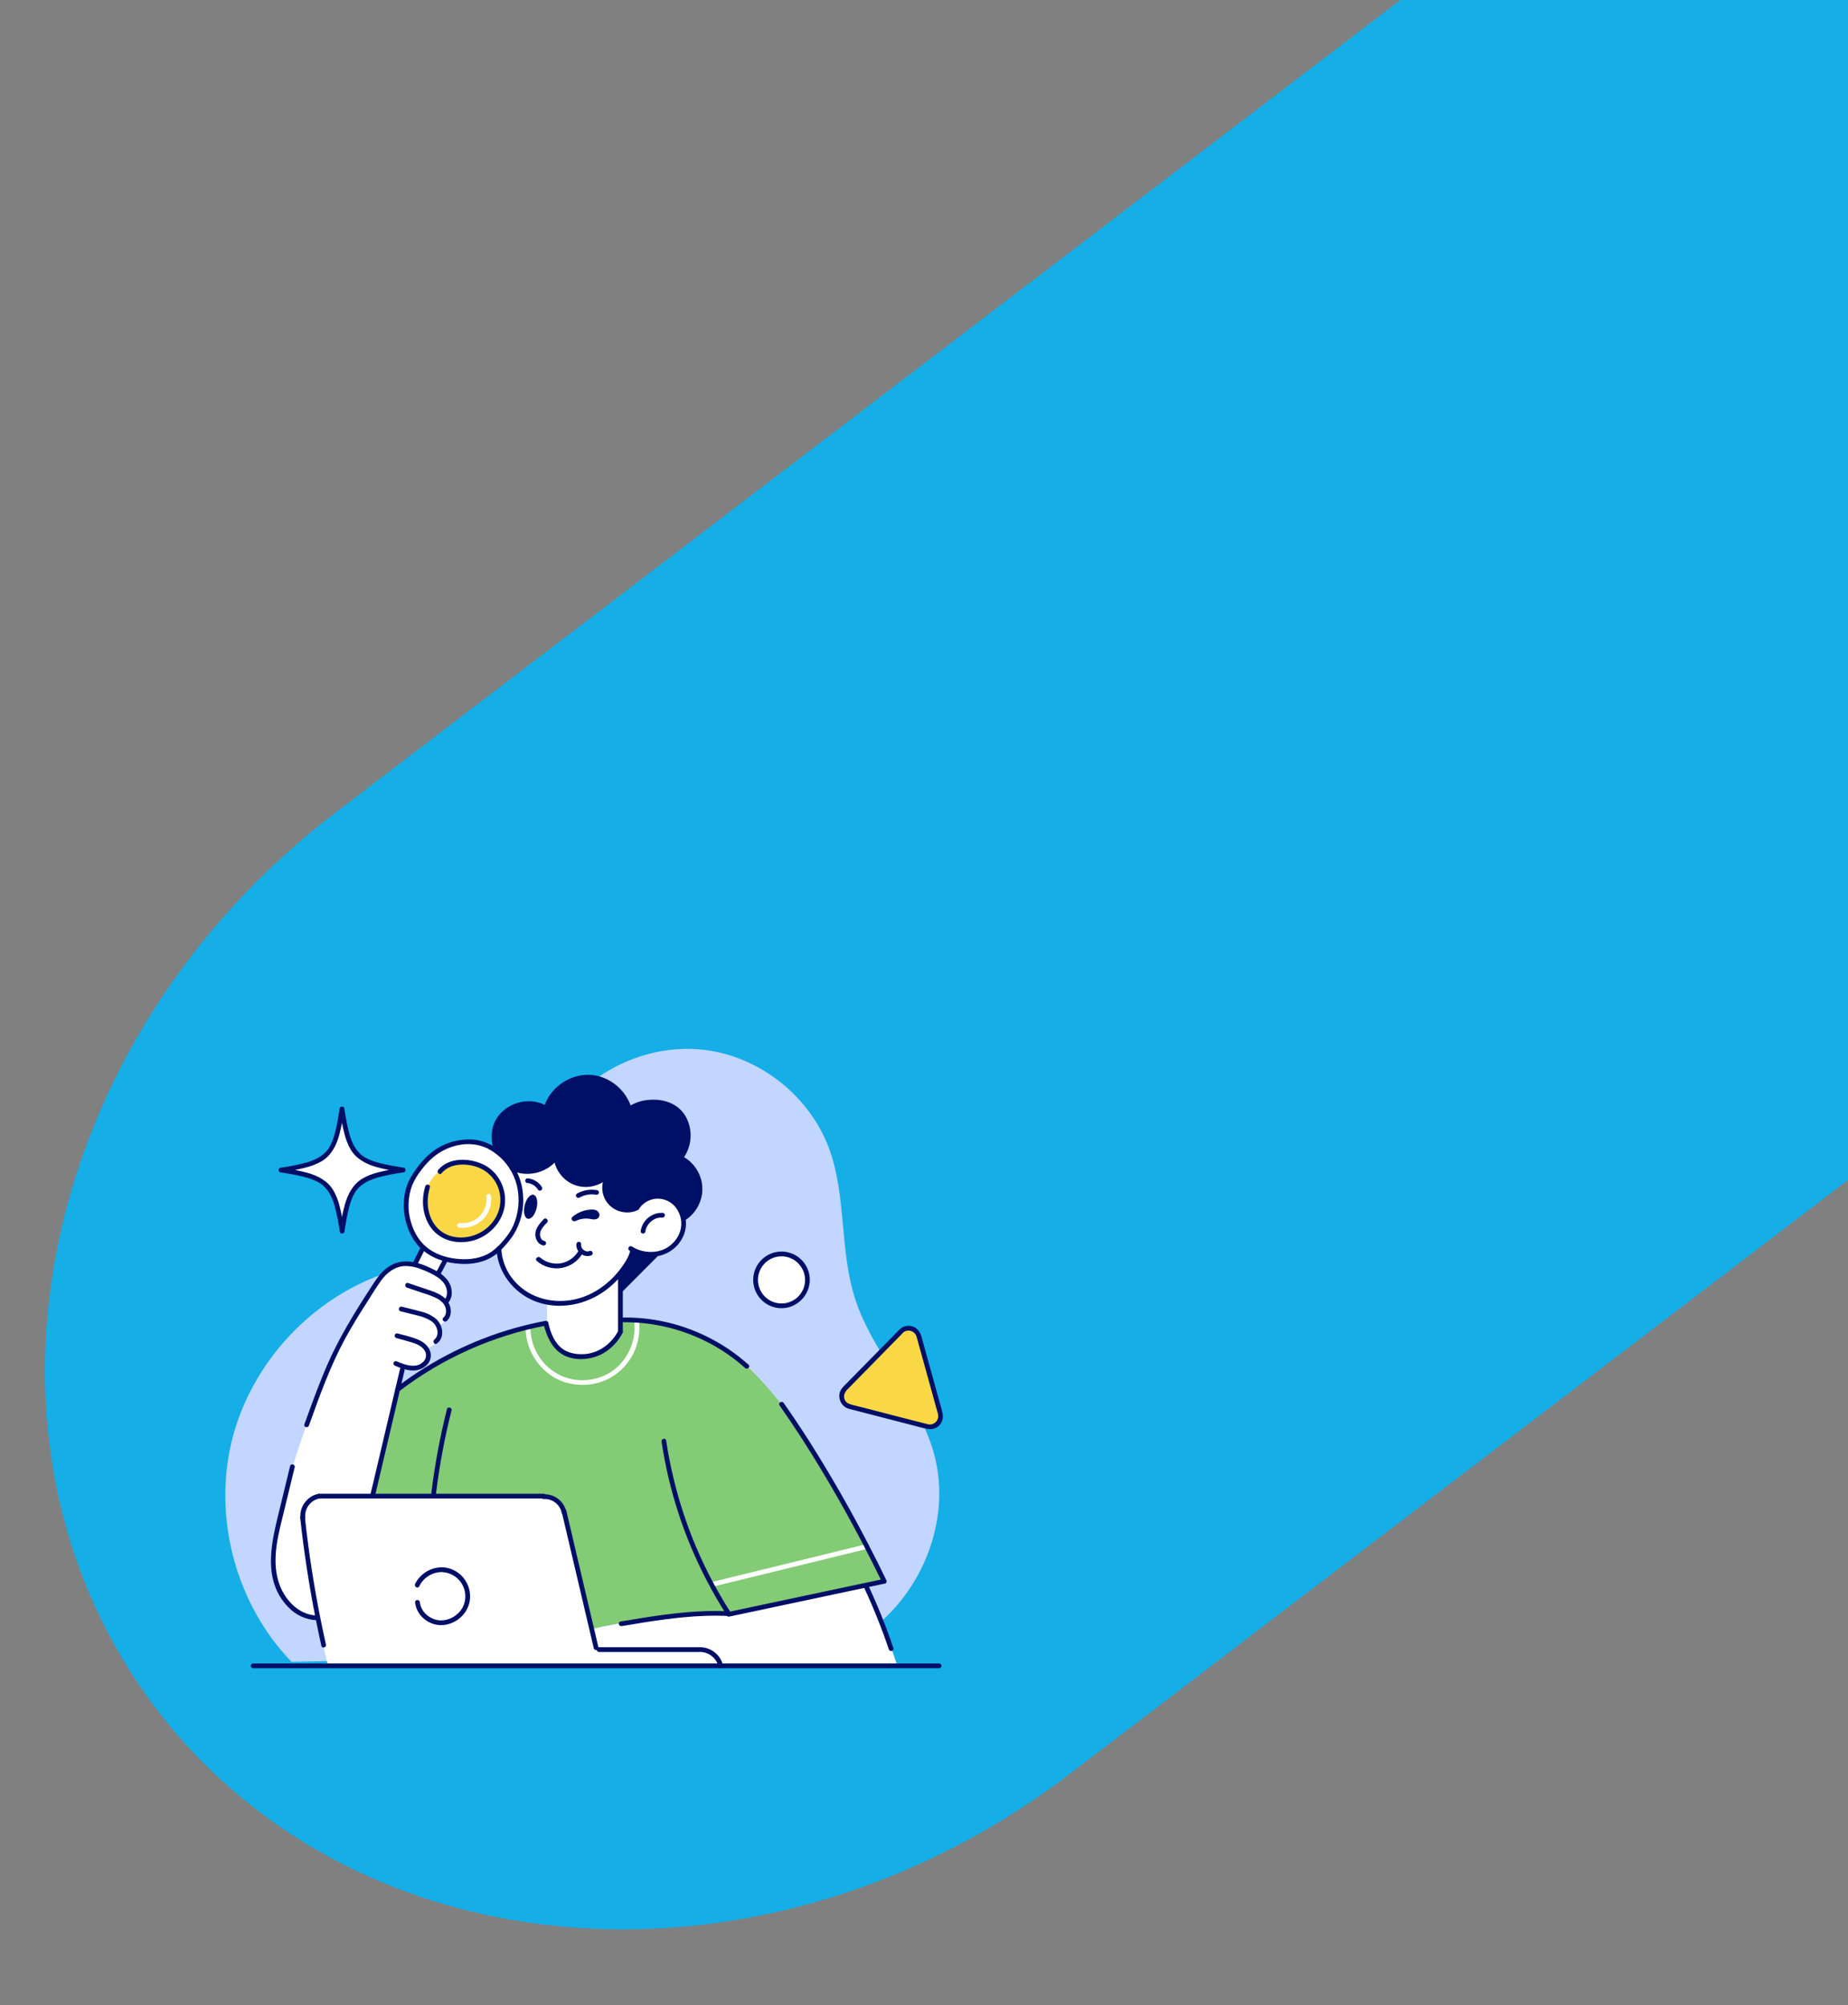 <svg version="1.0" preserveAspectRatio="xMidYMid meet" viewBox="51.568 106.945 452.505 490.918" zoomAndPan="magnify" xmlns:xlink="http://www.w3.org/1999/xlink" xmlns="http://www.w3.org/2000/svg" style="max-height: 500px" width="452.505" height="490.918"><rect x="51.568" y="106.945" width="452.505" height="490.918" fill="#808080" stroke="none"/><defs><clipPath id="ab41849fcb"><path clip-rule="nonzero" d="M 62 63 L 652 63 L 652 580 L 62 580 Z M 62 63"/></clipPath><clipPath id="94c2c71883"><path clip-rule="nonzero" d="M 0.168 407.777 L 535.477 -0.621 L 715.117 234.844 L 179.805 643.242 Z M 0.168 407.777"/></clipPath><clipPath id="7be33fadbf"><path clip-rule="nonzero" d="M 401.039 101.945 C 474.84 45.641 574.879 52.711 624.484 117.73 C 674.09 182.754 654.48 281.105 580.68 337.406 L 313.43 541.297 C 239.633 597.602 139.594 590.531 89.984 525.512 C 40.379 460.488 59.992 362.137 133.793 305.832 Z M 401.039 101.945"/></clipPath><clipPath id="f145f7d8ed"><path clip-rule="nonzero" d="M 221 510 L 229 510 L 229 515.672 L 221 515.672 Z M 221 510"/></clipPath><clipPath id="a7c52969b5"><path clip-rule="nonzero" d="M 112 514 L 283 514 L 283 515.672 L 112 515.672 Z M 112 514"/></clipPath></defs><g clip-path="url(#ab41849fcb)"><g clip-path="url(#94c2c71883)"><g clip-path="url(#7be33fadbf)"><path fill-rule="nonzero" fill-opacity="1" d="M 0.168 407.777 L 534.559 0.082 L 714.199 235.543 L 179.805 643.242 Z M 0.168 407.777" fill="#15aee6"/></g></g></g><path fill-rule="nonzero" fill-opacity="1" d="M 122.953 513.805 C 109.355 499.762 103.648 478.516 108.367 459.531 C 113.09 440.547 128.082 424.457 146.676 418.418 C 154.844 415.766 163.883 414.793 170.672 409.527 C 179.957 402.328 182.258 389.383 188.957 379.734 C 196.703 368.582 210.887 362.281 224.348 364.02 C 237.809 365.754 249.93 375.445 254.602 388.199 C 258.852 399.824 257.137 412.891 260.879 424.684 C 265.102 438.047 275.965 448.566 280.027 461.98 C 285.805 481.066 274.711 503.684 256.086 510.785" fill="#c2d6ff"/><path fill-rule="nonzero" fill-opacity="1" d="M 153.254 416.223 C 153.879 414.965 154.508 413.711 155.137 412.457 C 153.668 410.895 152.582 409.098 151.887 407.066 C 149.918 401.258 152.32 396.195 152.895 395.066 C 154.145 392.633 155.906 390.648 158.176 389.113 C 159.461 388.246 162.348 386.297 166.422 386.457 C 168.938 386.605 171.223 387.41 173.273 388.875 C 175.023 390.117 176.395 391.688 177.383 393.594 C 179.328 393.738 181.219 393.488 183.059 392.852 C 184.902 392.211 186.539 391.234 187.977 389.914 C 188.129 390.477 188.98 393.48 191.941 395.066 C 194.66 396.52 198.094 396.215 200.766 394.293 C 200.012 396.582 200.703 399.039 202.402 400.359 C 204.555 402.027 208.035 401.648 210.043 399.184 C 210.602 399.121 214.168 398.797 216.754 401.336 C 217.828 402.367 218.52 403.613 218.828 405.074 C 219.094 406.461 218.973 407.812 218.457 409.133 C 217.332 412 214.723 413.172 214.047 413.477 C 210.406 415.121 206.934 413.695 206.285 413.414 C 205.961 414.516 205.52 415.57 204.961 416.574 C 204.531 417.328 204.047 418.043 203.5 418.715 L 203.5 433.008 C 202.785 434.445 201.805 435.668 200.559 436.68 C 199.805 437.289 197 439.551 193.125 439.059 C 191.973 438.918 190.887 438.57 189.871 438.012 C 188.855 437.453 187.977 436.727 187.242 435.832 C 186.348 434.691 185.777 433.406 185.523 431.98 L 185.523 425.828 C 183.766 425.48 182.121 424.84 180.594 423.906 C 178.297 422.508 176.52 420.621 175.262 418.246 C 174.367 416.488 173.863 414.625 173.754 412.656 C 172.738 413.621 171.586 414.375 170.297 414.918 C 168.184 415.793 166.344 415.793 164.68 415.793 C 163.328 415.793 161.988 415.664 160.664 415.402 L 159.035 418.469 C 159.758 419.164 160.355 419.953 160.82 420.84 C 161.312 421.773 161.738 422.586 161.633 423.66 C 161.543 424.438 161.246 425.121 160.742 425.719 C 161.145 426.285 161.363 426.914 161.402 427.609 C 161.441 428.301 161.289 428.949 160.953 429.555 C 160.488 430.438 159.82 431.113 158.945 431.586 C 159.266 432.281 159.371 433.008 159.258 433.766 C 159 435.312 157.695 436.605 155.93 437.109 C 156.348 437.656 156.543 438.277 156.512 438.965 C 156.41 439.848 156.004 440.555 155.289 441.078 C 153.387 442.664 150.445 441.535 150.258 441.461 L 142.82 473.246 L 184.715 473.246 C 185.211 473.25 185.691 473.324 186.164 473.469 C 186.637 473.609 187.078 473.82 187.488 474.09 C 187.902 474.363 188.266 474.688 188.586 475.062 C 188.902 475.441 189.16 475.855 189.359 476.309 L 196.457 505.777 C 199.332 505.129 202.332 504.535 205.465 504.016 C 213.598 502.688 221.781 502.02 230.016 502.012 L 263.594 495.18 C 264.621 497.406 265.637 499.727 266.637 502.145 C 268.445 506.527 269.98 510.758 271.301 514.793 L 131.883 514.793 C 130.98 510.879 130.078 506.965 129.176 503.051 C 128.043 503 126.949 502.766 125.898 502.344 C 122.316 500.867 120.695 497.715 120.09 496.543 C 118.438 493.328 118.473 490.348 118.535 487.652 C 118.598 484.953 119.055 483.012 119.777 479.984 C 121.805 471.633 122.82 467.457 123.402 465.512 C 123.754 464.328 125.363 458.98 128.137 451.73 C 130.641 445.199 132.883 439.336 136.812 432.176 C 139.219 427.805 141.891 423.602 144.832 419.566 C 145.465 418.711 146.238 418.004 147.152 417.453 C 148.285 416.801 149.504 416.414 150.805 416.289 C 151.617 416.18 152.434 416.16 153.254 416.223 Z M 153.254 416.223" fill="#ffffff"/><path fill-rule="nonzero" fill-opacity="1" d="M 148.898 447.16 C 148.293 449.926 147.641 452.73 146.945 455.574 C 145.441 461.711 143.816 467.598 142.121 473.23 L 184.719 473.23 C 185.789 473.246 186.758 473.562 187.637 474.172 C 188.688 474.938 189.371 475.949 189.68 477.215 L 196.461 505.746 C 203.07 504.27 209.746 503.215 216.484 502.578 C 221.219 502.125 225.695 501.91 229.883 501.871 C 234.609 501.02 239.391 500.117 244.23 499.164 C 252.367 497.551 260.32 495.863 268.086 494.098 C 266.715 491.316 264.586 487.051 261.875 481.879 C 253.805 466.516 249.633 458.668 242.945 450.727 C 238.285 445.191 235.004 441.113 229.082 437.359 C 226.086 435.453 222.91 433.902 219.562 432.715 C 216.215 431.523 212.773 430.727 209.246 430.312 C 207.598 430.145 205.945 430.066 204.289 430.086 L 203.148 430.438 C 203.262 431.289 203.383 432.141 203.5 432.996 C 202.855 434.297 201.988 435.426 200.895 436.379 C 200.137 437.039 197.586 439.273 193.801 439.062 C 193.094 439.027 189.66 438.758 187.242 435.816 C 186.078 434.383 185.414 432.746 185.246 430.91 C 178.637 432.16 172.262 434.156 166.121 436.902 C 159.98 439.648 154.238 443.066 148.902 447.16 Z M 148.898 447.16" fill="#83cb75"/><path fill-rule="nonzero" fill-opacity="1" d="M 180.277 431.949 C 180.242 437.914 184.23 443.574 189.949 445.367 C 191.414 445.816 192.91 446.031 194.441 446 C 195.973 445.973 197.465 445.707 198.91 445.203 C 200.32 444.711 201.609 444 202.785 443.082 C 203.961 442.16 204.957 441.074 205.777 439.824 C 206.699 438.434 207.352 436.922 207.738 435.297 C 208.125 433.672 208.223 432.031 208.031 430.371 C 207.938 429.637 206.777 429.625 206.871 430.371 C 207.559 435.82 204.609 441.41 199.582 443.707 C 198.289 444.285 196.938 444.648 195.531 444.793 C 194.121 444.938 192.727 444.855 191.344 444.551 C 189.996 444.246 188.734 443.73 187.559 443.008 C 186.383 442.285 185.352 441.387 184.473 440.32 C 183.492 439.148 182.742 437.844 182.219 436.406 C 181.699 434.965 181.438 433.48 181.438 431.953 C 181.438 431.793 181.383 431.656 181.27 431.539 C 181.156 431.426 181.02 431.371 180.859 431.371 C 180.695 431.371 180.559 431.426 180.445 431.539 C 180.332 431.656 180.277 431.793 180.277 431.953 Z M 180.277 431.949" fill="#ffffff"/><path fill-rule="nonzero" fill-opacity="1" d="M 225.852 495.461 L 255.164 488.289 L 263.43 486.262 C 264.156 486.086 263.848 484.965 263.121 485.145 L 233.828 492.316 L 225.562 494.34 C 224.836 494.516 225.145 495.637 225.867 495.461 Z M 225.852 495.461" fill="#ffffff"/><path fill-rule="nonzero" fill-opacity="1" d="M 159.875 393.16 C 158.227 394.242 157.023 395.695 156.266 397.52 C 155.812 398.668 155.586 399.859 155.586 401.094 C 155.586 402.324 155.812 403.516 156.266 404.664 C 156.578 405.461 157.75 408.312 160.844 409.77 C 165.176 411.809 169.414 409.254 169.945 408.918 C 170.621 408.5 174.148 406.188 174.625 401.75 C 174.684 401.168 175.035 397.652 172.48 394.734 C 171.129 393.199 169.453 392.219 167.453 391.797 C 163.617 390.926 160.559 392.73 159.875 393.16 Z M 159.875 393.16" fill="#fad745"/><path fill-rule="nonzero" fill-opacity="1" d="M 173.832 388.719 C 172.715 386.059 172.812 382.797 174.75 380.531 C 175.543 379.629 176.488 378.934 177.582 378.441 C 178.676 377.949 179.82 377.707 181.02 377.711 C 182.383 377.699 183.656 378.035 184.84 378.715 C 184.977 378.797 185.125 378.816 185.281 378.777 C 185.438 378.734 185.555 378.645 185.637 378.508 C 185.715 378.367 185.738 378.223 185.695 378.066 C 185.656 377.91 185.566 377.793 185.426 377.711 C 180.438 374.809 173.258 377.645 172.121 383.441 C 171.75 385.367 171.945 387.23 172.711 389.035 C 172.758 389.18 172.852 389.293 172.984 389.371 C 173.121 389.449 173.262 389.473 173.414 389.438 C 173.566 389.395 173.684 389.305 173.762 389.168 C 173.84 389.031 173.859 388.887 173.82 388.734 Z M 173.832 388.719" fill="#000f66"/><path fill-rule="nonzero" fill-opacity="1" d="M 176.707 393.441 C 180.754 395.414 186.035 394.031 188.473 390.211 C 188.879 389.574 187.875 388.996 187.473 389.621 C 185.391 392.883 180.754 394.129 177.293 392.441 C 176.621 392.117 176.035 393.117 176.707 393.445 Z M 176.707 393.441" fill="#000f66"/><path fill-rule="nonzero" fill-opacity="1" d="M 187.125 390.406 C 187.27 391.621 187.668 392.75 188.312 393.789 C 188.961 394.828 189.797 395.68 190.824 396.348 C 191.863 397 192.992 397.387 194.211 397.512 C 195.43 397.637 196.617 397.48 197.762 397.051 C 199.109 396.566 200.246 395.777 201.172 394.688 C 201.652 394.121 200.82 393.277 200.352 393.867 C 199.93 394.387 199.441 394.84 198.891 395.215 C 198.336 395.594 197.738 395.883 197.102 396.086 C 196.461 396.289 195.809 396.391 195.137 396.402 C 194.469 396.41 193.812 396.32 193.168 396.137 C 192.523 395.949 191.918 395.676 191.355 395.312 C 190.793 394.949 190.297 394.512 189.859 394 C 189.426 393.492 189.074 392.93 188.809 392.312 C 188.539 391.699 188.367 391.059 188.285 390.395 C 188.199 389.66 187.035 389.648 187.125 390.395 Z M 187.125 390.406" fill="#000f66"/><path fill-rule="nonzero" fill-opacity="1" d="M 199.953 394.418 C 199.406 395.32 199.105 396.297 199.047 397.352 C 198.984 398.402 199.176 399.41 199.617 400.367 C 200.074 401.305 200.727 402.074 201.582 402.672 C 202.434 403.273 203.379 403.625 204.418 403.734 C 205.602 403.879 206.73 403.691 207.805 403.176 C 208.477 402.855 207.891 401.855 207.215 402.172 C 206.73 402.41 206.219 402.562 205.684 402.633 C 205.145 402.699 204.613 402.684 204.082 402.574 C 203.551 402.469 203.051 402.277 202.582 402.008 C 202.113 401.734 201.703 401.395 201.348 400.988 C 200.992 400.578 200.707 400.125 200.504 399.625 C 200.297 399.125 200.176 398.605 200.137 398.062 C 200.102 397.523 200.156 396.992 200.293 396.469 C 200.434 395.945 200.652 395.457 200.953 395.008 C 201.355 394.371 200.352 393.789 199.953 394.418 Z M 199.953 394.418" fill="#000f66"/><path fill-rule="nonzero" fill-opacity="1" d="M 208.156 402.738 C 208.699 401.965 209.395 401.375 210.238 400.961 C 211.086 400.551 211.98 400.367 212.918 400.414 C 213.895 400.469 214.793 400.758 215.617 401.281 C 216.438 401.801 217.082 402.492 217.547 403.352 C 218.043 404.215 218.324 405.148 218.383 406.145 C 218.438 407.145 218.27 408.102 217.879 409.02 C 217.469 409.953 216.895 410.766 216.152 411.465 C 215.41 412.16 214.559 412.68 213.598 413.023 C 212.371 413.43 211.117 413.551 209.836 413.391 C 208.555 413.23 207.371 412.805 206.281 412.113 C 205.645 411.719 205.059 412.723 205.695 413.117 C 206.809 413.812 208.012 414.266 209.305 414.484 C 210.598 414.699 211.883 414.66 213.164 414.367 C 214.332 414.07 215.395 413.555 216.348 412.812 C 217.301 412.07 218.062 411.168 218.633 410.105 C 219.199 409.055 219.5 407.93 219.535 406.734 C 219.57 405.539 219.336 404.398 218.832 403.316 C 218.359 402.254 217.664 401.367 216.746 400.656 C 215.828 399.949 214.793 399.5 213.648 399.312 C 213.031 399.223 212.41 399.215 211.789 399.297 C 211.172 399.379 210.574 399.547 210 399.793 C 209.426 400.043 208.895 400.367 208.414 400.766 C 207.93 401.16 207.508 401.617 207.152 402.133 C 206.742 402.754 207.746 403.34 208.156 402.715 Z M 208.156 402.738" fill="#000f66"/><path fill-rule="nonzero" fill-opacity="1" d="M 209.602 408.383 C 209.602 408.453 209.621 408.285 209.625 408.273 L 209.668 408.074 C 209.703 407.949 209.742 407.816 209.781 407.691 C 209.867 407.465 209.969 407.25 210.098 407.047 C 210.355 406.613 210.684 406.238 211.078 405.926 C 211.871 405.273 212.777 404.98 213.801 405.043 C 213.961 405.043 214.098 404.984 214.211 404.871 C 214.324 404.758 214.383 404.621 214.383 404.461 C 214.383 404.301 214.324 404.164 214.211 404.051 C 214.098 403.934 213.961 403.879 213.801 403.879 C 213.156 403.859 212.527 403.953 211.914 404.164 C 211.305 404.375 210.754 404.688 210.258 405.105 C 209.766 405.52 209.359 406.012 209.047 406.578 C 208.734 407.141 208.531 407.746 208.441 408.383 C 208.398 408.695 208.738 408.965 209.023 408.965 C 209.18 408.961 209.316 408.902 209.43 408.793 C 209.543 408.68 209.602 408.543 209.602 408.383 Z M 209.602 408.383" fill="#000f66"/><path fill-rule="nonzero" fill-opacity="1" d="M 173.148 412.656 C 173.363 418.41 177.324 423.492 182.625 425.543 C 188.359 427.762 194.973 426.473 199.844 422.863 C 202.52 420.855 204.664 418.391 206.285 415.465 C 206.637 414.809 205.645 414.227 205.281 414.875 C 202.613 419.641 198.238 423.566 192.879 424.93 C 187.398 426.34 181.316 424.93 177.539 420.59 C 176.566 419.488 175.801 418.254 175.25 416.891 C 174.695 415.527 174.383 414.113 174.309 412.645 C 174.281 411.898 173.121 411.895 173.148 412.645 Z M 173.148 412.656" fill="#000f66"/><path fill-rule="nonzero" fill-opacity="1" d="M 202.906 418.711 L 202.906 433 C 202.906 433.164 202.965 433.301 203.078 433.414 C 203.191 433.527 203.328 433.582 203.488 433.582 C 203.648 433.582 203.785 433.527 203.898 433.414 C 204.012 433.301 204.07 433.164 204.07 433 L 204.07 418.711 C 204.07 418.551 204.012 418.41 203.898 418.297 C 203.785 418.184 203.648 418.129 203.488 418.129 C 203.328 418.129 203.191 418.184 203.078 418.297 C 202.965 418.41 202.906 418.551 202.906 418.711 Z M 202.906 418.711" fill="#000f66"/><path fill-rule="nonzero" fill-opacity="1" d="M 202.988 432.711 C 201.309 435.973 198.09 438.348 194.363 438.484 C 192.016 438.562 189.785 437.996 188.207 436.156 C 186.918 434.648 186.254 432.684 185.801 430.789 C 185.625 430.059 184.504 430.371 184.68 431.098 C 185.465 434.367 187.016 437.758 190.336 439.062 C 193.18 440.188 196.73 439.742 199.332 438.234 C 201.363 437.039 202.914 435.395 203.988 433.301 C 204.34 432.641 203.328 432.051 202.988 432.715 Z M 202.988 432.711" fill="#000f66"/><path fill-rule="nonzero" fill-opacity="1" d="M 204.281 430.668 C 208.527 430.633 212.691 431.203 216.773 432.371 C 220.859 433.539 224.695 435.258 228.285 437.527 C 230.32 438.816 232.238 440.266 234.031 441.879 C 234.582 442.379 235.406 441.559 234.852 441.059 C 231.59 438.141 227.98 435.742 224.027 433.867 C 220.074 431.992 215.938 430.719 211.613 430.039 C 209.184 429.66 206.738 429.48 204.281 429.504 C 203.535 429.504 203.535 430.672 204.281 430.668 Z M 204.281 430.668" fill="#000f66"/><path fill-rule="nonzero" fill-opacity="1" d="M 242.434 451.004 C 246.168 456.316 249.68 461.785 253.016 467.359 C 256.418 473.027 259.648 478.793 262.699 484.656 C 264.379 487.871 266.008 491.113 267.59 494.379 C 267.914 495.051 268.914 494.465 268.59 493.793 C 265.758 487.945 262.77 482.176 259.625 476.484 C 256.422 470.703 253.051 465.023 249.508 459.449 C 247.551 456.398 245.535 453.387 243.453 450.418 C 243.023 449.809 242.02 450.391 242.449 451.004 Z M 242.434 451.004" fill="#000f66"/><path fill-rule="nonzero" fill-opacity="1" d="M 213.559 459.906 C 215.332 471.676 218.941 482.855 224.379 493.441 C 225.906 496.414 227.57 499.316 229.367 502.141 C 229.77 502.766 230.777 502.188 230.371 501.551 C 224.012 491.578 219.422 480.844 216.602 469.355 C 215.812 466.133 215.168 462.883 214.676 459.594 C 214.562 458.859 213.449 459.172 213.559 459.906 Z M 213.559 459.906" fill="#000f66"/><path fill-rule="nonzero" fill-opacity="1" d="M 230.113 502.734 L 259.832 496.426 L 268.227 494.645 C 268.957 494.488 268.648 493.367 267.918 493.523 L 238.203 499.832 L 229.805 501.617 C 229.074 501.77 229.383 502.891 230.113 502.734 Z M 230.113 502.734" fill="#000f66"/><path fill-rule="nonzero" fill-opacity="1" d="M 149.191 447.66 C 154.508 443.578 160.223 440.168 166.34 437.43 C 172.457 434.691 178.809 432.699 185.395 431.457 C 186.129 431.312 185.816 430.199 185.086 430.336 C 174.656 432.312 164.914 436.082 155.863 441.637 C 153.355 443.18 150.93 444.852 148.59 446.645 C 148.004 447.094 148.59 448.105 149.176 447.645 Z M 149.191 447.66" fill="#000f66"/><path fill-rule="nonzero" fill-opacity="1" d="M 185.922 378.145 C 186.203 377.352 186.57 376.605 187.031 375.906 C 187.488 375.203 188.023 374.566 188.637 373.996 C 189.25 373.422 189.922 372.934 190.656 372.523 C 191.387 372.117 192.156 371.801 192.965 371.578 C 193.766 371.371 194.582 371.266 195.406 371.266 C 196.234 371.262 197.051 371.363 197.852 371.566 C 198.652 371.77 199.418 372.066 200.145 372.465 C 200.871 372.859 201.539 373.34 202.145 373.902 C 203.582 375.188 204.566 376.758 205.102 378.613 C 205.145 378.766 205.238 378.879 205.375 378.957 C 205.516 379.035 205.66 379.051 205.812 379.008 C 205.965 378.965 206.082 378.875 206.16 378.738 C 206.238 378.602 206.262 378.457 206.219 378.305 C 205.957 377.414 205.59 376.566 205.125 375.766 C 204.656 374.965 204.102 374.23 203.461 373.562 C 202.816 372.895 202.102 372.309 201.32 371.812 C 200.535 371.316 199.707 370.922 198.828 370.625 C 195.207 369.398 191.254 370.332 188.336 372.738 C 186.672 374.102 185.496 375.805 184.816 377.848 C 184.578 378.555 185.703 378.867 185.934 378.16 Z M 185.922 378.145" fill="#000f66"/><path fill-rule="nonzero" fill-opacity="1" d="M 205.969 378.957 C 208.434 377.262 211.863 376.898 214.691 377.812 C 216.16 378.262 217.324 379.125 218.18 380.402 C 219.082 381.797 219.531 383.32 219.523 384.98 C 219.547 386.898 218.957 388.602 217.766 390.098 C 217.293 390.672 218.117 391.508 218.586 390.918 C 219.164 390.191 219.625 389.398 219.973 388.539 C 220.32 387.68 220.539 386.785 220.629 385.863 C 220.719 384.938 220.672 384.02 220.496 383.109 C 220.32 382.199 220.016 381.332 219.59 380.508 C 217.891 377.285 214.348 375.984 210.852 376.195 C 208.863 376.281 207.039 376.867 205.375 377.957 C 204.766 378.379 205.344 379.367 205.965 378.957 Z M 205.969 378.957" fill="#000f66"/><path fill-rule="nonzero" fill-opacity="1" d="M 217.75 390.875 C 218.383 391.156 218.973 391.516 219.512 391.953 C 220.051 392.391 220.523 392.895 220.93 393.457 C 221.336 394.02 221.66 394.625 221.906 395.273 C 222.152 395.926 222.309 396.594 222.375 397.285 C 222.445 397.977 222.422 398.664 222.309 399.352 C 222.191 400.035 221.988 400.695 221.699 401.324 C 221.41 401.957 221.047 402.539 220.602 403.074 C 220.156 403.605 219.652 404.074 219.086 404.473 C 218.484 404.902 219.059 405.91 219.672 405.477 C 220.695 404.75 221.539 403.852 222.195 402.781 C 222.855 401.711 223.277 400.555 223.465 399.312 C 223.637 398.082 223.559 396.867 223.23 395.668 C 222.898 394.469 222.344 393.383 221.562 392.414 C 220.688 391.312 219.613 390.465 218.34 389.875 C 217.664 389.562 217.074 390.578 217.754 390.875 Z M 217.75 390.875" fill="#000f66"/><path fill-rule="nonzero" fill-opacity="1" d="M 204.109 423.035 L 212.559 414.555 C 212.66 414.441 212.711 414.309 212.707 414.152 C 212.703 414 212.645 413.867 212.535 413.758 C 212.426 413.648 212.293 413.59 212.141 413.586 C 211.988 413.582 211.852 413.633 211.738 413.734 L 203.289 422.215 C 203.184 422.328 203.137 422.465 203.141 422.617 C 203.145 422.773 203.199 422.906 203.309 423.016 C 203.418 423.121 203.551 423.18 203.703 423.184 C 203.859 423.188 203.992 423.141 204.109 423.035 Z M 204.109 423.035" fill="#000f66"/><path fill-rule="nonzero" fill-opacity="1" d="M 131.379 509.578 C 129.594 501.594 128.156 493.531 127.066 485.391 C 126.762 483.102 126.484 480.812 126.234 478.523 C 126.152 477.789 124.992 477.781 125.074 478.523 C 125.969 486.742 127.215 494.91 128.816 503.023 C 129.27 505.316 129.754 507.605 130.258 509.887 C 130.422 510.617 131.539 510.305 131.379 509.578 Z M 131.379 509.578" fill="#000f66"/><path fill-rule="nonzero" fill-opacity="1" d="M 126.312 478.523 C 126.258 477.98 126.301 477.445 126.449 476.922 C 126.594 476.395 126.828 475.914 127.152 475.477 C 127.48 475.039 127.875 474.676 128.336 474.387 C 128.797 474.098 129.297 473.902 129.832 473.805 C 129.984 473.762 130.102 473.672 130.18 473.531 C 130.258 473.395 130.277 473.25 130.238 473.098 C 130.191 472.949 130.102 472.836 129.965 472.754 C 129.832 472.676 129.688 472.656 129.535 472.691 C 126.887 473.129 124.828 475.859 125.148 478.531 C 125.156 478.691 125.215 478.824 125.332 478.938 C 125.449 479.047 125.586 479.105 125.746 479.105 C 125.906 479.105 126.043 479.047 126.156 478.934 C 126.27 478.82 126.324 478.684 126.328 478.523 Z M 126.312 478.523" fill="#000f66"/><path fill-rule="nonzero" fill-opacity="1" d="M 129.688 473.812 L 184.711 473.812 C 184.871 473.812 185.004 473.754 185.117 473.641 C 185.23 473.527 185.289 473.391 185.289 473.23 C 185.289 473.07 185.23 472.934 185.117 472.82 C 185.004 472.707 184.871 472.652 184.711 472.652 L 129.688 472.652 C 129.527 472.652 129.391 472.707 129.281 472.82 C 129.168 472.934 129.109 473.07 129.109 473.23 C 129.109 473.391 129.168 473.527 129.281 473.641 C 129.391 473.754 129.527 473.812 129.688 473.812 Z M 129.688 473.812" fill="#000f66"/><path fill-rule="nonzero" fill-opacity="1" d="M 184.695 473.949 C 185.207 473.918 185.711 473.977 186.199 474.129 C 186.691 474.281 187.141 474.516 187.547 474.828 C 187.953 475.145 188.293 475.52 188.562 475.957 C 188.832 476.395 189.016 476.863 189.117 477.367 C 189.16 477.52 189.25 477.633 189.387 477.711 C 189.523 477.789 189.668 477.809 189.82 477.773 C 189.969 477.727 190.086 477.637 190.164 477.5 C 190.242 477.363 190.262 477.223 190.227 477.07 C 190.094 476.441 189.855 475.859 189.516 475.316 C 189.172 474.773 188.75 474.309 188.242 473.914 C 187.734 473.523 187.176 473.234 186.566 473.039 C 185.957 472.848 185.332 472.766 184.691 472.797 C 184.535 472.801 184.398 472.859 184.285 472.973 C 184.176 473.082 184.117 473.219 184.113 473.375 C 184.113 473.535 184.172 473.672 184.285 473.785 C 184.395 473.898 184.531 473.957 184.691 473.957 Z M 184.695 473.949" fill="#000f66"/><path fill-rule="nonzero" fill-opacity="1" d="M 189.117 477.105 L 195.242 503.172 L 196.965 510.484 C 197.133 511.211 198.254 510.906 198.082 510.176 L 191.957 484.105 L 190.238 476.793 C 190.066 476.066 188.949 476.375 189.117 477.105 Z M 189.117 477.105" fill="#000f66"/><path fill-rule="nonzero" fill-opacity="1" d="M 198.195 511.395 L 222.266 511.395 C 222.418 511.383 222.547 511.32 222.648 511.211 C 222.75 511.098 222.805 510.969 222.805 510.816 C 222.805 510.664 222.75 510.531 222.648 510.422 C 222.547 510.309 222.418 510.246 222.266 510.234 L 198.195 510.234 C 198.047 510.246 197.918 510.309 197.816 510.422 C 197.711 510.531 197.66 510.664 197.66 510.816 C 197.66 510.969 197.711 511.098 197.816 511.211 C 197.918 511.32 198.047 511.383 198.195 511.395 Z M 198.195 511.395" fill="#000f66"/><g clip-path="url(#f145f7d8ed)"><path fill-rule="nonzero" fill-opacity="1" d="M 222.535 511.402 C 223.09 511.352 223.637 511.402 224.176 511.551 C 224.715 511.699 225.211 511.934 225.668 512.258 C 226.121 512.582 226.504 512.977 226.82 513.438 C 227.133 513.902 227.355 514.402 227.492 514.945 C 227.656 515.676 228.777 515.363 228.613 514.637 C 228.441 513.969 228.168 513.352 227.781 512.785 C 227.395 512.215 226.922 511.73 226.367 511.328 C 225.809 510.926 225.199 510.629 224.539 510.445 C 223.879 510.258 223.207 510.188 222.52 510.238 C 222.363 510.242 222.227 510.301 222.113 510.414 C 222 510.527 221.945 510.66 221.941 510.82 C 221.941 510.98 221.996 511.117 222.109 511.23 C 222.223 511.344 222.359 511.402 222.52 511.402 Z M 222.535 511.402" fill="#000f66"/></g><path fill-rule="nonzero" fill-opacity="1" d="M 153.207 499.227 C 153.469 501.887 155.578 504.055 158.137 504.656 C 160.691 505.258 163.457 504.16 165.102 502.141 C 165.516 501.641 165.852 501.094 166.109 500.5 C 166.367 499.906 166.539 499.285 166.621 498.645 C 166.707 498 166.699 497.359 166.598 496.719 C 166.5 496.078 166.316 495.465 166.043 494.875 C 165.785 494.289 165.457 493.746 165.051 493.246 C 164.648 492.75 164.184 492.316 163.66 491.945 C 163.137 491.574 162.574 491.281 161.973 491.062 C 161.367 490.848 160.746 490.715 160.105 490.668 C 159.398 490.637 158.699 490.707 158.008 490.879 C 157.32 491.051 156.668 491.32 156.055 491.68 C 155.445 492.043 154.895 492.48 154.41 493 C 153.926 493.52 153.523 494.098 153.207 494.734 C 152.891 495.41 153.891 496 154.211 495.324 C 154.684 494.348 155.363 493.547 156.254 492.93 C 157.145 492.309 158.129 491.949 159.211 491.848 C 159.734 491.812 160.258 491.852 160.773 491.957 C 161.289 492.062 161.781 492.234 162.254 492.473 C 162.723 492.711 163.152 493.004 163.547 493.355 C 163.938 493.711 164.277 494.105 164.562 494.551 C 164.848 494.992 165.07 495.465 165.23 495.969 C 165.391 496.469 165.484 496.984 165.508 497.512 C 165.531 498.039 165.484 498.559 165.367 499.074 C 165.25 499.59 165.07 500.078 164.824 500.543 C 164.559 501.012 164.234 501.438 163.859 501.82 C 163.48 502.203 163.059 502.531 162.598 502.805 C 162.133 503.078 161.645 503.289 161.125 503.438 C 160.609 503.582 160.082 503.66 159.543 503.668 C 157.109 503.633 154.613 501.73 154.387 499.227 C 154.312 498.492 153.148 498.484 153.223 499.227 Z M 153.207 499.227" fill="#000f66"/><path fill-rule="nonzero" fill-opacity="1" d="M 149.516 442.113 L 143.941 465.785 L 142.348 472.547 C 142.176 473.273 143.297 473.586 143.469 472.855 L 149.047 449.184 L 150.637 442.426 C 150.809 441.695 149.691 441.387 149.516 442.113 Z M 149.516 442.113" fill="#000f66"/><path fill-rule="nonzero" fill-opacity="1" d="M 148.32 441.328 C 149.727 441.918 151.219 442.504 152.777 442.477 C 153.402 442.477 154.008 442.355 154.586 442.117 C 155.164 441.875 155.672 441.531 156.113 441.086 C 156.559 440.637 156.848 440.105 156.984 439.488 C 157.117 438.875 157.078 438.27 156.859 437.676 C 156.359 436.355 155.238 435.473 153.969 434.934 C 152.359 434.227 150.594 433.875 148.91 433.41 C 148.762 433.375 148.617 433.398 148.484 433.48 C 148.352 433.559 148.262 433.672 148.223 433.824 C 148.18 433.973 148.199 434.117 148.273 434.254 C 148.348 434.391 148.457 434.484 148.605 434.531 C 149.898 434.883 151.199 435.234 152.477 435.621 C 153.578 435.977 154.742 436.441 155.422 437.422 C 155.727 437.812 155.883 438.25 155.887 438.746 C 155.895 439.238 155.75 439.684 155.453 440.078 C 154.793 440.871 153.945 441.281 152.914 441.312 C 151.414 441.379 149.98 440.773 148.621 440.211 C 148.469 440.172 148.324 440.191 148.188 440.27 C 148.051 440.348 147.961 440.465 147.918 440.613 C 147.883 440.766 147.902 440.91 147.98 441.047 C 148.059 441.184 148.176 441.273 148.324 441.32 Z M 148.32 441.328" fill="#000f66"/><path fill-rule="nonzero" fill-opacity="1" d="M 158.543 435.879 C 160.562 434.395 160.051 431.355 158.34 429.844 C 157.266 428.977 156.059 428.383 154.715 428.062 C 153.141 427.617 151.543 427.258 149.949 426.859 C 149.246 426.68 148.918 427.797 149.645 427.977 C 151.012 428.332 152.387 428.656 153.758 429.008 C 154.91 429.25 155.996 429.676 157.012 430.281 C 157.887 430.82 158.43 431.59 158.641 432.598 C 158.805 433.395 158.641 434.359 157.961 434.875 C 157.363 435.312 157.941 436.324 158.543 435.879 Z M 158.543 435.879" fill="#000f66"/><path fill-rule="nonzero" fill-opacity="1" d="M 160.953 430.371 C 161.852 429.574 162.09 428.355 161.879 427.199 C 161.613 425.973 160.957 425.008 159.914 424.312 C 158.828 423.523 157.523 423.094 156.262 422.672 L 151.508 421.066 C 150.805 420.828 150.496 421.949 151.199 422.188 L 155.191 423.535 C 156.363 423.875 157.496 424.312 158.59 424.852 C 159.484 425.34 160.312 426.031 160.637 427.031 C 160.922 427.91 160.855 428.898 160.133 429.539 C 159.57 430.035 160.395 430.855 160.953 430.359 Z M 160.953 430.371" fill="#000f66"/><path fill-rule="nonzero" fill-opacity="1" d="M 161.125 426.121 C 162.738 424.488 162.363 421.855 161.02 420.184 C 160.215 419.246 159.262 418.508 158.156 417.961 C 156.996 417.348 155.797 416.828 154.559 416.402 C 151.98 415.52 149.297 415.449 146.93 416.93 C 144.816 418.25 143.594 420.293 142.277 422.316 C 138.316 428.414 134.535 434.562 131.629 441.254 C 129.59 445.973 127.859 450.812 126.098 455.652 C 125.848 456.359 126.969 456.66 127.219 455.961 C 129.797 448.727 132.414 441.457 136.07 434.688 C 137.715 431.695 139.477 428.805 141.316 425.945 C 142.488 424.117 143.617 422.242 144.875 420.473 C 146.195 418.613 148.246 417.023 150.594 416.902 C 152.062 416.883 153.469 417.16 154.82 417.734 C 156.113 418.199 157.34 418.797 158.508 419.52 C 159.531 420.176 160.473 421.066 160.844 422.258 C 161.168 423.312 161.09 424.492 160.293 425.301 C 159.77 425.832 160.59 426.656 161.113 426.121 Z M 161.125 426.121" fill="#000f66"/><path fill-rule="nonzero" fill-opacity="1" d="M 122.605 465.871 L 120.242 475.598 C 119.484 478.723 118.656 481.852 118.215 485.047 C 117.801 488.074 117.715 491.234 118.566 494.207 C 119.234 496.578 120.426 498.648 122.145 500.418 C 123.062 501.387 124.125 502.148 125.34 502.703 C 126.551 503.258 127.824 503.566 129.156 503.625 C 129.902 503.645 129.902 502.484 129.156 502.465 C 124.512 502.348 120.984 498.281 119.734 494.078 C 118.008 488.305 119.855 482.098 121.227 476.461 L 123.723 466.176 C 123.902 465.449 122.781 465.141 122.605 465.871 Z M 122.605 465.871" fill="#000f66"/><path fill-rule="nonzero" fill-opacity="1" d="M 158.32 472.703 C 159.156 465.805 160.43 458.984 162.133 452.246 C 162.316 451.543 161.195 451.215 161.012 451.941 C 159.289 458.781 158.004 465.703 157.156 472.703 C 157.07 473.445 158.23 473.438 158.32 472.703 Z M 158.32 472.703" fill="#000f66"/><path fill-rule="nonzero" fill-opacity="1" d="M 203.809 505.059 C 210.566 503.926 217.344 502.793 224.199 502.555 C 226.137 502.488 228.074 502.496 230.008 502.586 C 230.754 502.625 230.754 501.465 230.008 501.43 C 223.082 501.094 216.176 501.91 209.348 502.98 C 207.395 503.285 205.449 503.609 203.504 503.938 C 202.766 504.059 203.078 505.18 203.809 505.059 Z M 203.809 505.059" fill="#000f66"/><path fill-rule="nonzero" fill-opacity="1" d="M 263.086 495.484 C 265.41 500.465 267.453 505.555 269.215 510.758 C 269.453 511.461 270.574 511.16 270.336 510.449 C 268.539 505.148 266.457 499.965 264.086 494.898 C 263.773 494.223 262.77 494.812 263.086 495.484 Z M 263.086 495.484" fill="#000f66"/><g clip-path="url(#a7c52969b5)"><path fill-rule="nonzero" fill-opacity="1" d="M 113.555 515.371 L 281.52 515.371 C 281.68 515.371 281.816 515.316 281.93 515.203 C 282.043 515.09 282.102 514.953 282.102 514.789 C 282.102 514.629 282.043 514.492 281.93 514.379 C 281.816 514.266 281.68 514.211 281.52 514.211 L 113.555 514.211 C 113.395 514.211 113.258 514.266 113.145 514.379 C 113.031 514.492 112.973 514.629 112.973 514.789 C 112.973 514.953 113.031 515.09 113.145 515.203 C 113.258 515.316 113.395 515.371 113.555 515.371 Z M 113.555 515.371" fill="#000f66"/></g><path fill-rule="nonzero" fill-opacity="1" d="M 184.711 405.422 C 183.75 406.434 182.699 407.605 182.648 409.078 C 182.609 410.277 183.312 411.605 184.559 411.863 C 184.711 411.898 184.855 411.879 184.988 411.801 C 185.125 411.723 185.215 411.609 185.262 411.461 C 185.301 411.309 185.281 411.164 185.203 411.027 C 185.125 410.891 185.008 410.797 184.855 410.754 C 184.473 410.68 184.195 410.465 184.031 410.109 C 183.832 409.746 183.758 409.359 183.809 408.949 C 183.914 407.926 184.816 406.996 185.52 406.254 C 186.031 405.711 185.211 404.887 184.699 405.434 Z M 184.711 405.422" fill="#000f66"/><path fill-rule="nonzero" fill-opacity="1" d="M 183 415.652 C 183.418 416.02 183.871 416.332 184.359 416.598 C 184.852 416.859 185.363 417.066 185.902 417.211 C 186.438 417.359 186.984 417.445 187.539 417.469 C 188.094 417.492 188.645 417.449 189.191 417.348 C 189.738 417.246 190.266 417.086 190.777 416.863 C 191.289 416.645 191.766 416.367 192.215 416.039 C 192.664 415.707 193.066 415.332 193.43 414.91 C 193.793 414.488 194.105 414.031 194.363 413.539 C 194.715 412.879 193.715 412.293 193.363 412.953 C 192.93 413.766 192.352 414.457 191.621 415.02 C 190.891 415.582 190.078 415.965 189.18 416.176 C 188.234 416.375 187.293 416.355 186.352 416.121 C 185.414 415.883 184.578 415.453 183.836 414.832 C 183.27 414.352 182.43 415.184 183.016 415.652 Z M 183 415.652" fill="#000f66"/><path fill-rule="nonzero" fill-opacity="1" d="M 192.727 411.383 C 192.641 411.891 192.711 412.379 192.93 412.844 C 193.109 413.23 193.363 413.555 193.699 413.816 C 194.051 414.125 194.457 414.324 194.914 414.418 C 195.375 414.508 195.828 414.477 196.27 414.324 C 196.422 414.277 196.539 414.188 196.621 414.055 C 196.703 413.914 196.723 413.766 196.68 413.609 C 196.637 413.457 196.547 413.344 196.41 413.262 C 196.273 413.184 196.129 413.164 195.977 413.203 C 195.898 413.234 195.816 413.262 195.734 413.285 C 195.688 413.289 195.641 413.297 195.594 413.312 L 195.68 413.312 L 195.609 413.312 C 195.527 413.316 195.445 413.316 195.363 413.312 C 195.34 413.312 195.191 413.293 195.297 413.312 C 195.402 413.332 195.254 413.312 195.23 413.312 C 195.152 413.297 195.07 413.277 194.992 413.25 L 194.891 413.215 L 194.93 413.23 L 194.863 413.199 C 194.793 413.164 194.723 413.129 194.656 413.086 L 194.551 413.016 C 194.551 413.016 194.41 412.918 194.488 412.977 C 194.57 413.039 194.449 412.941 194.438 412.934 L 194.355 412.859 C 194.293 412.797 194.234 412.734 194.18 412.672 L 194.133 412.613 L 194.16 412.648 C 194.141 412.617 194.121 412.586 194.098 412.559 C 194.055 412.488 194.012 412.414 193.977 412.34 L 193.945 412.273 L 193.977 412.348 C 193.965 412.301 193.949 412.258 193.926 412.215 C 193.902 412.137 193.883 412.055 193.867 411.973 C 193.848 411.895 193.867 412.113 193.867 411.973 C 193.867 411.926 193.867 411.879 193.867 411.828 C 193.867 411.781 193.867 411.758 193.867 411.723 C 193.867 411.688 193.891 411.512 193.867 411.695 C 193.906 411.539 193.883 411.391 193.805 411.25 C 193.727 411.113 193.609 411.023 193.453 410.98 C 193.301 410.941 193.156 410.965 193.02 411.043 C 192.887 411.121 192.793 411.234 192.75 411.387 Z M 192.727 411.383" fill="#000f66"/><path fill-rule="nonzero" fill-opacity="1" d="M 180.754 396.59 L 180.867 396.59 C 180.957 396.59 180.727 396.57 180.867 396.59 L 181.074 396.629 C 181.215 396.656 181.352 396.695 181.488 396.742 L 181.723 396.848 C 181.824 396.887 181.668 396.82 181.723 396.848 L 181.824 396.895 C 181.957 396.957 182.082 397.027 182.207 397.105 C 182.262 397.141 182.32 397.176 182.379 397.219 L 182.469 397.281 C 182.492 397.281 182.574 397.367 182.469 397.281 C 182.578 397.375 182.688 397.469 182.789 397.57 C 182.891 397.672 182.988 397.777 183.078 397.891 C 183.148 397.973 183.047 397.84 183.078 397.891 L 183.145 397.984 C 183.188 398.043 183.227 398.113 183.27 398.176 C 183.352 398.312 183.469 398.402 183.621 398.441 C 183.777 398.484 183.922 398.465 184.062 398.383 C 184.199 398.301 184.289 398.184 184.328 398.031 C 184.371 397.875 184.352 397.727 184.27 397.59 C 183.887 396.973 183.387 396.473 182.766 396.09 C 182.145 395.711 181.473 395.492 180.75 395.43 C 180.59 395.434 180.453 395.488 180.34 395.602 C 180.227 395.715 180.168 395.848 180.168 396.008 C 180.172 396.168 180.23 396.301 180.344 396.414 C 180.453 396.527 180.59 396.586 180.75 396.59 Z M 180.754 396.59" fill="#000f66"/><path fill-rule="nonzero" fill-opacity="1" d="M 193.461 400.145 C 194.73 399.449 196.082 399.215 197.512 399.441 C 197.664 399.473 197.805 399.453 197.941 399.375 C 198.078 399.297 198.168 399.184 198.215 399.035 C 198.25 398.883 198.23 398.738 198.152 398.602 C 198.074 398.465 197.957 398.375 197.805 398.332 C 196.07 398.035 194.426 398.309 192.879 399.148 C 192.223 399.5 192.805 400.508 193.465 400.148 Z M 193.461 400.145" fill="#000f66"/><path fill-rule="nonzero" fill-opacity="1" d="M 155.707 397.367 C 154.605 400.934 155.047 405.18 157.539 408.074 C 160.316 411.301 165.152 411.789 168.902 410.137 C 172.461 408.559 175.125 405.078 175.238 401.129 C 175.387 397.391 173.336 393.676 169.926 392.043 C 166.516 390.406 161.504 390.23 158.871 393.359 C 158.391 393.926 159.223 394.77 159.691 394.18 C 161.766 391.715 165.531 391.691 168.359 392.652 C 169.129 392.914 169.844 393.281 170.508 393.75 C 171.172 394.223 171.754 394.773 172.258 395.414 C 172.766 396.051 173.168 396.746 173.473 397.5 C 173.777 398.254 173.969 399.035 174.047 399.844 C 174.422 403.367 172.551 406.668 169.555 408.488 C 166.453 410.367 162.078 410.547 159.211 408.098 C 156.27 405.586 155.73 401.207 156.824 397.676 C 157.047 396.969 155.926 396.652 155.707 397.367 Z M 155.707 397.367" fill="#000f66"/><path fill-rule="nonzero" fill-opacity="1" d="M 173.566 388.371 C 172.207 387.344 170.699 386.621 169.051 386.195 C 167.641 385.875 166.223 385.809 164.793 386 C 162.371 386.258 160.152 387.066 158.137 388.426 C 155.711 390.094 153.824 392.41 152.309 394.906 C 150.57 397.766 150.117 401.219 150.633 404.496 C 151.102 407.473 152.395 410.438 154.574 412.547 C 156.547 414.449 159.148 415.574 161.816 416.07 C 164.812 416.605 167.969 416.562 170.793 415.34 C 172.215 414.707 173.457 413.82 174.516 412.684 C 175.566 411.617 176.504 410.461 177.332 409.219 C 178.23 407.75 178.875 406.176 179.27 404.5 C 179.664 402.824 179.785 401.129 179.637 399.41 C 179.504 397.637 179.074 395.938 178.344 394.316 C 177.613 392.691 176.629 391.242 175.387 389.969 C 174.816 389.391 174.207 388.855 173.555 388.371 C 172.957 387.922 172.379 388.93 172.969 389.375 C 174.258 390.344 175.348 391.504 176.234 392.852 C 177.125 394.203 177.758 395.66 178.141 397.23 C 178.527 398.875 178.645 400.539 178.484 402.223 C 178.328 403.906 177.902 405.52 177.215 407.062 C 176.645 408.277 175.918 409.387 175.039 410.398 C 174.145 411.531 173.121 412.523 171.965 413.383 C 169.594 414.988 166.707 415.414 163.906 415.184 C 161.336 414.977 158.762 414.262 156.637 412.762 C 154.453 411.23 153.043 408.918 152.266 406.395 C 151.789 404.898 151.566 403.367 151.598 401.801 C 151.629 400.23 151.914 398.707 152.449 397.234 C 153.051 395.805 153.84 394.488 154.816 393.281 C 155.605 392.223 156.5 391.262 157.496 390.395 C 161.094 387.273 166.586 385.945 170.984 388.141 C 171.688 388.496 172.352 388.906 172.977 389.375 C 173.582 389.82 174.16 388.812 173.566 388.371 Z M 173.566 388.371" fill="#000f66"/><path fill-rule="nonzero" fill-opacity="1" d="M 153.758 416.527 L 155.637 412.762 C 155.711 412.625 155.727 412.48 155.684 412.328 C 155.641 412.18 155.551 412.062 155.418 411.984 C 155.281 411.906 155.137 411.887 154.984 411.922 C 154.832 411.961 154.715 412.047 154.633 412.18 L 152.754 415.941 C 152.672 416.078 152.652 416.227 152.691 416.383 C 152.734 416.535 152.82 416.656 152.961 416.734 C 153.098 416.816 153.246 416.836 153.402 416.797 C 153.555 416.758 153.676 416.668 153.758 416.527 Z M 153.758 416.527" fill="#000f66"/><path fill-rule="nonzero" fill-opacity="1" d="M 159.512 418.762 L 161.137 415.695 C 161.23 415.555 161.258 415.406 161.223 415.242 C 161.184 415.078 161.094 414.953 160.949 414.871 C 160.805 414.785 160.652 414.766 160.492 414.812 C 160.332 414.859 160.215 414.957 160.141 415.105 L 158.512 418.176 C 158.418 418.312 158.391 418.465 158.43 418.625 C 158.465 418.789 158.559 418.914 158.699 418.996 C 158.844 419.082 158.996 419.102 159.156 419.055 C 159.316 419.008 159.438 418.91 159.512 418.762 Z M 159.512 418.762" fill="#000f66"/><path fill-rule="nonzero" fill-opacity="1" d="M 182.195 399.453 C 182.391 399.5 182.559 399.617 182.703 399.809 C 182.844 400 182.953 400.25 183.023 400.559 C 183.098 400.867 183.125 401.211 183.117 401.586 C 183.105 401.965 183.055 402.348 182.961 402.738 C 182.867 403.125 182.742 403.492 182.582 403.836 C 182.426 404.176 182.242 404.469 182.043 404.715 C 181.84 404.957 181.633 405.133 181.418 405.238 C 181.203 405.344 181 405.375 180.805 405.328 C 180.613 405.285 180.445 405.164 180.301 404.973 C 180.156 404.781 180.051 404.531 179.977 404.223 C 179.906 403.918 179.875 403.574 179.887 403.195 C 179.898 402.82 179.949 402.434 180.043 402.047 C 180.133 401.656 180.258 401.289 180.418 400.949 C 180.578 400.605 180.758 400.312 180.961 400.07 C 181.164 399.828 181.371 399.652 181.586 399.547 C 181.801 399.438 182.004 399.406 182.195 399.453 Z M 182.195 399.453" fill="#000f66"/><path fill-rule="nonzero" fill-opacity="1" d="M 192.465 405.902 C 193.312 405.48 194.211 405.273 195.16 405.277 C 195.609 405.293 196.051 405.344 196.492 405.434 C 196.914 405.539 197.328 405.512 197.734 405.359 C 197.957 405.258 198.125 405.098 198.238 404.879 C 198.352 404.66 198.383 404.43 198.332 404.188 C 198.277 403.941 198.16 403.727 197.984 403.543 C 197.809 403.359 197.594 403.238 197.348 403.176 C 196.883 403.066 196.414 403.047 195.941 403.113 C 195.453 403.156 194.973 403.242 194.5 403.379 C 193.453 403.688 192.512 404.199 191.684 404.91 C 191.57 405.023 191.516 405.16 191.516 405.32 C 191.516 405.48 191.57 405.617 191.684 405.73 C 191.797 405.84 191.934 405.895 192.094 405.895 C 192.254 405.895 192.391 405.84 192.504 405.73 C 193.254 405.102 194.102 404.672 195.051 404.434 C 195.484 404.324 195.926 404.262 196.371 404.25 C 196.605 404.223 196.832 404.238 197.059 404.289 C 197.188 404.336 197.227 404.492 197.238 404.328 L 197.281 404.297 L 197.25 404.297 C 197.188 404.305 197.129 404.305 197.066 404.297 C 196.895 404.289 196.723 404.266 196.551 404.223 C 196.051 404.121 195.543 404.074 195.031 404.078 C 193.926 404.105 192.883 404.367 191.898 404.863 C 191.758 404.945 191.668 405.062 191.629 405.219 C 191.59 405.375 191.609 405.523 191.691 405.66 C 191.77 405.801 191.891 405.891 192.047 405.93 C 192.199 405.973 192.348 405.949 192.484 405.867 Z M 192.465 405.902" fill="#000f66"/><path fill-rule="nonzero" fill-opacity="1" d="M 173.051 388.305 C 172.773 387.574 172.598 386.824 172.531 386.043 C 172.465 385.266 172.508 384.496 172.66 383.727 C 172.812 382.961 173.066 382.234 173.426 381.539 C 173.785 380.848 174.234 380.219 174.773 379.652 C 177.59 376.734 181.465 377.121 181.934 377.188 C 183.07 377.32 184.137 377.664 185.133 378.223 C 185.656 376.789 186.434 375.508 187.457 374.379 C 188.164 373.602 190.562 371.055 194.5 370.707 C 195.656 370.613 196.801 370.707 197.926 370.988 C 199.055 371.266 200.109 371.719 201.086 372.348 C 202.188 373.062 203.129 373.945 203.914 374.996 C 204.703 376.047 205.285 377.199 205.664 378.457 C 207.008 377.602 208.469 377.066 210.051 376.859 C 210.875 376.754 215.133 376.211 217.918 379.145 C 219.055 380.395 219.738 381.852 219.977 383.523 C 220.285 385.047 220.156 386.535 219.59 387.984 C 219.227 388.883 218.707 389.68 218.031 390.375 C 218.984 390.824 219.824 391.422 220.559 392.176 C 221.16 392.777 221.652 393.453 222.047 394.203 C 222.438 394.957 222.707 395.75 222.852 396.582 C 223 397.418 223.02 398.258 222.91 399.098 C 222.801 399.938 222.566 400.742 222.207 401.512 C 221.57 402.918 220.625 404.074 219.371 404.973 C 218.734 403.203 217.617 401.824 216.016 400.844 C 214.941 400.156 213.77 399.82 212.492 399.836 C 209.562 399.934 207.766 402.301 207.496 402.672 C 206.578 403.102 205.617 403.273 204.609 403.188 C 203.82 403.098 203.082 402.863 202.395 402.477 C 201.703 402.094 201.113 401.59 200.621 400.969 C 198.676 398.398 199.902 395.277 199.961 395.129 C 199.379 395.633 198.738 396.043 198.031 396.352 C 197.328 396.66 196.594 396.855 195.828 396.938 C 195.062 397.02 194.301 396.984 193.547 396.832 C 192.793 396.68 192.078 396.418 191.406 396.043 C 188.262 394.281 187.75 390.828 187.699 390.406 C 186.91 391.391 185.957 392.172 184.836 392.746 C 181.297 394.543 177.711 393.223 176.992 392.941 C 176.426 392.145 175.777 391.305 175.039 390.441 C 174.367 389.648 173.695 388.941 173.051 388.305 Z M 173.051 388.305" fill="#000f66"/><path fill-rule="nonzero" fill-opacity="1" d="M 205.988 412.613 C 206.668 413.023 207.387 413.355 208.141 413.605 C 209.441 414.039 210.781 414.219 212.152 414.145 C 209.336 416.961 206.52 419.789 203.703 422.625 C 203.684 421.215 203.508 419.129 203.492 417.715 C 204.457 416.578 205.18 415.309 205.664 413.898 C 205.883 413.125 205.93 413.223 205.988 412.613 Z M 205.988 412.613" fill="#000f66"/><path fill-rule="nonzero" fill-opacity="1" d="M 164.07 407.516 C 164.594 407.574 165.113 407.574 165.633 407.516 C 166.152 407.457 166.66 407.344 167.156 407.172 C 167.652 407 168.121 406.773 168.566 406.496 C 169.012 406.219 169.418 405.895 169.789 405.527 C 170.16 405.156 170.488 404.75 170.77 404.309 C 171.051 403.863 171.277 403.395 171.453 402.902 C 171.629 402.406 171.746 401.902 171.809 401.379 C 171.871 400.859 171.871 400.34 171.816 399.816 C 171.812 399.66 171.754 399.523 171.641 399.41 C 171.527 399.301 171.395 399.242 171.234 399.234 C 171.074 399.238 170.938 399.293 170.824 399.406 C 170.711 399.52 170.656 399.656 170.656 399.816 C 170.711 400.262 170.715 400.707 170.668 401.152 C 170.621 401.598 170.527 402.035 170.379 402.457 C 170.234 402.883 170.043 403.285 169.805 403.664 C 169.566 404.043 169.289 404.391 168.969 404.707 C 168.652 405.023 168.301 405.301 167.922 405.535 C 167.539 405.77 167.137 405.961 166.711 406.102 C 166.289 406.246 165.852 406.34 165.406 406.383 C 164.961 406.426 164.516 406.418 164.07 406.359 C 163.91 406.359 163.773 406.418 163.66 406.531 C 163.547 406.645 163.492 406.781 163.492 406.941 C 163.492 407.098 163.551 407.234 163.664 407.348 C 163.777 407.461 163.914 407.516 164.07 407.52 Z M 164.07 407.516" fill="#ffffff"/><path fill-rule="nonzero" fill-opacity="1" d="M 121.668 393.281 C 121.668 392.684 126.836 393.465 130.605 390.34 C 131.781 389.312 132.723 388.094 133.422 386.695 C 134.613 384.496 135.238 382.148 135.301 379.648 C 135.422 382.117 136.09 384.434 137.301 386.59 C 138.262 388.441 139.594 389.969 141.297 391.168 C 143.465 392.625 145.855 393.328 148.469 393.281 C 145.875 393.516 143.484 394.34 141.297 395.746 C 139.754 396.695 138.461 397.91 137.422 399.395 C 135.152 402.715 135.203 406.293 135.312 407.742 C 135.277 405.125 134.652 402.66 133.43 400.344 C 132.758 398.961 131.855 397.746 130.727 396.699 C 126.949 393.348 121.656 393.887 121.668 393.281 Z M 121.668 393.281" fill="#ffffff"/><path fill-rule="nonzero" fill-opacity="1" d="M 150.121 392.816 C 148.168 393.121 146.207 393.441 144.293 393.938 C 142.891 394.266 141.559 394.785 140.305 395.496 C 137.98 396.902 136.781 399.227 136.039 401.766 C 135.477 403.879 135.051 406.023 134.754 408.191 L 135.875 408.191 C 135.566 406.238 135.25 404.277 134.75 402.359 C 134.422 400.957 133.902 399.625 133.195 398.367 C 131.789 396.043 129.469 394.848 126.93 394.098 C 124.816 393.539 122.676 393.109 120.508 392.816 L 120.508 393.938 C 122.461 393.629 124.422 393.312 126.336 392.812 C 127.738 392.484 129.066 391.965 130.324 391.258 C 132.648 389.848 133.863 387.527 134.59 384.984 C 135.152 382.871 135.582 380.73 135.875 378.559 L 134.754 378.559 C 135.059 380.516 135.379 382.473 135.875 384.391 C 136.203 385.801 136.723 387.133 137.434 388.391 C 138.844 390.719 141.164 391.914 143.699 392.66 C 145.812 393.223 147.953 393.652 150.121 393.949 C 150.852 394.059 151.18 392.941 150.43 392.828 C 148.508 392.527 146.582 392.211 144.699 391.727 C 143.383 391.434 142.133 390.965 140.953 390.32 C 138.84 389.066 137.781 386.918 137.121 384.57 C 136.582 382.496 136.164 380.402 135.875 378.277 C 135.785 377.727 134.84 377.727 134.754 378.277 C 134.457 380.203 134.141 382.129 133.656 384.016 C 133.363 385.332 132.895 386.582 132.25 387.762 C 130.996 389.875 128.852 390.934 126.508 391.598 C 124.434 392.137 122.336 392.555 120.215 392.844 C 119.664 392.93 119.664 393.879 120.215 393.965 C 122.137 394.266 124.066 394.578 125.949 395.062 C 127.266 395.359 128.512 395.84 129.691 396.492 C 131.805 397.742 132.859 399.891 133.527 402.238 C 134.066 404.309 134.484 406.406 134.773 408.527 C 134.855 409.082 135.805 409.086 135.891 408.527 C 136.191 406.605 136.504 404.68 136.992 402.789 C 137.285 401.477 137.754 400.227 138.398 399.047 C 139.652 396.93 141.797 395.875 144.141 395.207 C 146.211 394.672 148.309 394.258 150.43 393.965 C 151.164 393.82 150.855 392.699 150.121 392.816 Z M 150.121 392.816" fill="#000f66"/><path fill-rule="nonzero" fill-opacity="1" d="M 249.285 420.293 C 249.285 420.711 249.242 421.125 249.164 421.535 C 249.082 421.945 248.961 422.34 248.801 422.727 C 248.641 423.113 248.445 423.48 248.215 423.824 C 247.98 424.172 247.719 424.492 247.426 424.789 C 247.129 425.082 246.809 425.348 246.461 425.578 C 246.113 425.812 245.75 426.008 245.363 426.168 C 244.977 426.324 244.582 426.445 244.172 426.527 C 243.762 426.609 243.352 426.648 242.934 426.648 C 242.516 426.648 242.102 426.609 241.695 426.527 C 241.285 426.445 240.887 426.324 240.504 426.168 C 240.117 426.008 239.75 425.812 239.406 425.578 C 239.059 425.348 238.738 425.082 238.441 424.789 C 238.148 424.492 237.883 424.172 237.652 423.824 C 237.422 423.48 237.227 423.113 237.066 422.727 C 236.906 422.34 236.785 421.945 236.703 421.535 C 236.621 421.125 236.582 420.711 236.582 420.293 C 236.582 419.879 236.621 419.465 236.703 419.055 C 236.785 418.645 236.906 418.25 237.066 417.863 C 237.227 417.477 237.422 417.109 237.652 416.766 C 237.883 416.418 238.148 416.098 238.441 415.801 C 238.738 415.508 239.059 415.242 239.406 415.012 C 239.75 414.777 240.117 414.582 240.504 414.422 C 240.887 414.266 241.285 414.145 241.695 414.062 C 242.102 413.98 242.516 413.941 242.934 413.941 C 243.352 413.941 243.762 413.98 244.172 414.062 C 244.582 414.145 244.977 414.266 245.363 414.422 C 245.75 414.582 246.113 414.777 246.461 415.012 C 246.809 415.242 247.129 415.508 247.426 415.801 C 247.719 416.098 247.98 416.418 248.215 416.766 C 248.445 417.109 248.641 417.477 248.801 417.863 C 248.961 418.25 249.082 418.645 249.164 419.055 C 249.242 419.465 249.285 419.879 249.285 420.293 Z M 249.285 420.293" fill="#ffffff"/><path fill-rule="nonzero" fill-opacity="1" d="M 248.703 420.293 C 248.703 420.691 248.664 421.082 248.582 421.469 C 248.504 421.852 248.387 422.227 248.23 422.59 C 248.07 422.953 247.879 423.297 247.652 423.617 C 247.426 423.941 247.168 424.238 246.883 424.508 C 246.594 424.777 246.281 425.016 245.945 425.223 C 245.609 425.43 245.254 425.598 244.883 425.73 C 244.512 425.863 244.133 425.957 243.742 426.016 C 243.352 426.07 242.957 426.086 242.562 426.059 C 242.172 426.035 241.785 425.969 241.402 425.863 C 241.023 425.758 240.656 425.617 240.305 425.438 C 239.953 425.258 239.625 425.043 239.316 424.797 C 239.012 424.551 238.73 424.273 238.48 423.969 C 238.23 423.664 238.012 423.336 237.828 422.988 C 237.645 422.641 237.496 422.273 237.387 421.895 C 237.277 421.516 237.211 421.129 237.18 420.734 C 237.148 420.344 237.16 419.949 237.211 419.559 C 237.262 419.168 237.352 418.785 237.48 418.41 C 237.609 418.039 237.773 417.684 237.977 417.344 C 238.176 417.004 238.41 416.688 238.68 416.398 C 238.945 416.105 239.238 415.844 239.559 415.613 C 239.879 415.383 240.219 415.188 240.578 415.027 C 240.938 414.863 241.312 414.742 241.695 414.656 C 242.082 414.574 242.473 414.527 242.867 414.523 C 243.262 414.52 243.652 414.555 244.039 414.629 C 244.691 414.762 245.305 415.004 245.879 415.348 C 246.449 415.691 246.949 416.121 247.371 416.637 C 247.797 417.152 248.121 417.723 248.352 418.352 C 248.578 418.98 248.695 419.629 248.699 420.293 C 248.699 421.043 249.867 421.047 249.863 420.293 C 249.863 419.82 249.812 419.352 249.719 418.887 C 249.621 418.422 249.477 417.973 249.289 417.535 C 249.102 417.102 248.871 416.688 248.598 416.301 C 248.324 415.914 248.016 415.555 247.668 415.23 C 247.32 414.906 246.945 414.621 246.543 414.375 C 246.137 414.129 245.711 413.922 245.266 413.766 C 244.816 413.605 244.359 413.492 243.891 413.426 C 243.422 413.359 242.949 413.344 242.477 413.375 C 242.004 413.406 241.535 413.484 241.078 413.609 C 240.621 413.738 240.184 413.91 239.762 414.125 C 239.34 414.344 238.945 414.602 238.574 414.898 C 238.207 415.195 237.871 415.527 237.57 415.895 C 237.27 416.262 237.008 416.656 236.789 417.078 C 236.57 417.496 236.395 417.938 236.262 418.391 C 236.133 418.848 236.051 419.312 236.016 419.785 C 235.98 420.262 235.996 420.73 236.059 421.203 C 236.121 421.672 236.227 422.133 236.383 422.582 C 236.539 423.027 236.742 423.457 236.984 423.863 C 237.23 424.27 237.512 424.648 237.832 424.996 C 238.156 425.348 238.508 425.66 238.895 425.934 C 239.281 426.211 239.688 426.445 240.121 426.637 C 240.559 426.828 241.004 426.977 241.469 427.074 C 241.934 427.176 242.402 427.227 242.875 427.23 C 243.352 427.234 243.82 427.191 244.285 427.098 C 245.066 426.93 245.797 426.641 246.48 426.227 C 247.164 425.809 247.758 425.293 248.266 424.676 C 248.773 424.055 249.16 423.371 249.438 422.621 C 249.711 421.871 249.852 421.094 249.863 420.293 C 249.871 419.547 248.711 419.547 248.703 420.293 Z M 248.703 420.293" fill="#000f66"/><path fill-rule="nonzero" fill-opacity="1" d="M 272.156 432.926 L 258.402 446.938 C 258.242 447.102 258.105 447.285 257.992 447.484 C 257.879 447.684 257.793 447.898 257.734 448.121 C 257.68 448.344 257.648 448.57 257.652 448.801 C 257.652 449.031 257.688 449.258 257.746 449.477 C 257.809 449.699 257.898 449.91 258.016 450.109 C 258.133 450.305 258.273 450.488 258.438 450.648 C 258.602 450.809 258.781 450.945 258.984 451.059 C 259.184 451.172 259.395 451.258 259.617 451.316 L 278.629 456.227 C 278.852 456.285 279.078 456.312 279.305 456.309 C 279.535 456.305 279.762 456.273 279.98 456.211 C 280.203 456.148 280.41 456.059 280.609 455.941 C 280.805 455.824 280.984 455.684 281.145 455.52 C 281.305 455.355 281.441 455.176 281.555 454.973 C 281.668 454.773 281.754 454.562 281.809 454.34 C 281.867 454.117 281.895 453.891 281.891 453.664 C 281.891 453.434 281.859 453.207 281.797 452.988 L 276.547 434.062 C 276.484 433.84 276.398 433.633 276.281 433.434 C 276.164 433.234 276.023 433.055 275.859 432.895 C 275.695 432.734 275.512 432.598 275.312 432.484 C 275.113 432.371 274.898 432.285 274.68 432.23 C 274.457 432.172 274.23 432.145 274 432.145 C 273.77 432.148 273.543 432.18 273.324 432.242 C 273.102 432.301 272.891 432.391 272.695 432.508 C 272.496 432.625 272.316 432.766 272.156 432.926 Z M 272.156 432.926" fill="#fad745"/><path fill-rule="nonzero" fill-opacity="1" d="M 271.746 432.516 L 267.945 436.391 L 261.105 443.348 L 258.684 445.812 C 258.121 446.387 257.535 446.922 257.25 447.707 C 257.105 448.133 257.051 448.566 257.09 449.016 C 257.129 449.461 257.254 449.883 257.465 450.277 C 257.68 450.672 257.961 451.008 258.312 451.289 C 258.664 451.566 259.059 451.762 259.492 451.875 C 260.105 452.047 260.73 452.199 261.348 452.355 L 270.129 454.621 L 277.789 456.602 C 278.816 456.863 279.801 457.031 280.801 456.496 C 282.246 455.719 282.711 454.094 282.297 452.586 L 280.426 445.844 L 277.891 436.684 L 277.184 434.148 C 276.832 432.859 275.949 431.812 274.57 431.582 C 274.055 431.496 273.551 431.535 273.051 431.695 C 272.555 431.855 272.121 432.117 271.754 432.488 C 271.219 433.008 272.039 433.828 272.574 433.309 C 272.703 433.18 272.844 433.074 273 432.984 C 273.156 432.895 273.324 432.828 273.496 432.781 C 273.672 432.738 273.848 432.715 274.031 432.715 C 274.211 432.715 274.387 432.738 274.562 432.785 C 274.734 432.832 274.898 432.902 275.055 432.992 C 275.211 433.082 275.355 433.191 275.48 433.32 C 275.609 433.449 275.719 433.59 275.809 433.746 C 275.898 433.902 275.965 434.066 276.012 434.242 C 276.188 434.852 276.363 435.461 276.52 436.07 L 278.828 444.395 L 280.941 452.047 C 281.105 452.633 281.383 453.32 281.293 453.938 C 281.254 454.191 281.172 454.43 281.047 454.652 C 280.922 454.875 280.758 455.066 280.559 455.23 C 280.363 455.395 280.141 455.516 279.898 455.598 C 279.656 455.676 279.406 455.711 279.148 455.699 C 278.922 455.676 278.699 455.633 278.48 455.566 L 272.039 453.918 L 263.117 451.609 L 260.316 450.906 C 259.477 450.688 258.684 450.402 258.355 449.496 C 258 448.496 258.48 447.703 259.148 447.031 L 261.102 445.039 L 267.496 438.527 L 272.312 433.617 L 272.566 433.359 C 273.09 432.805 272.27 431.98 271.746 432.516 Z M 271.746 432.516" fill="#000f66"/></svg>